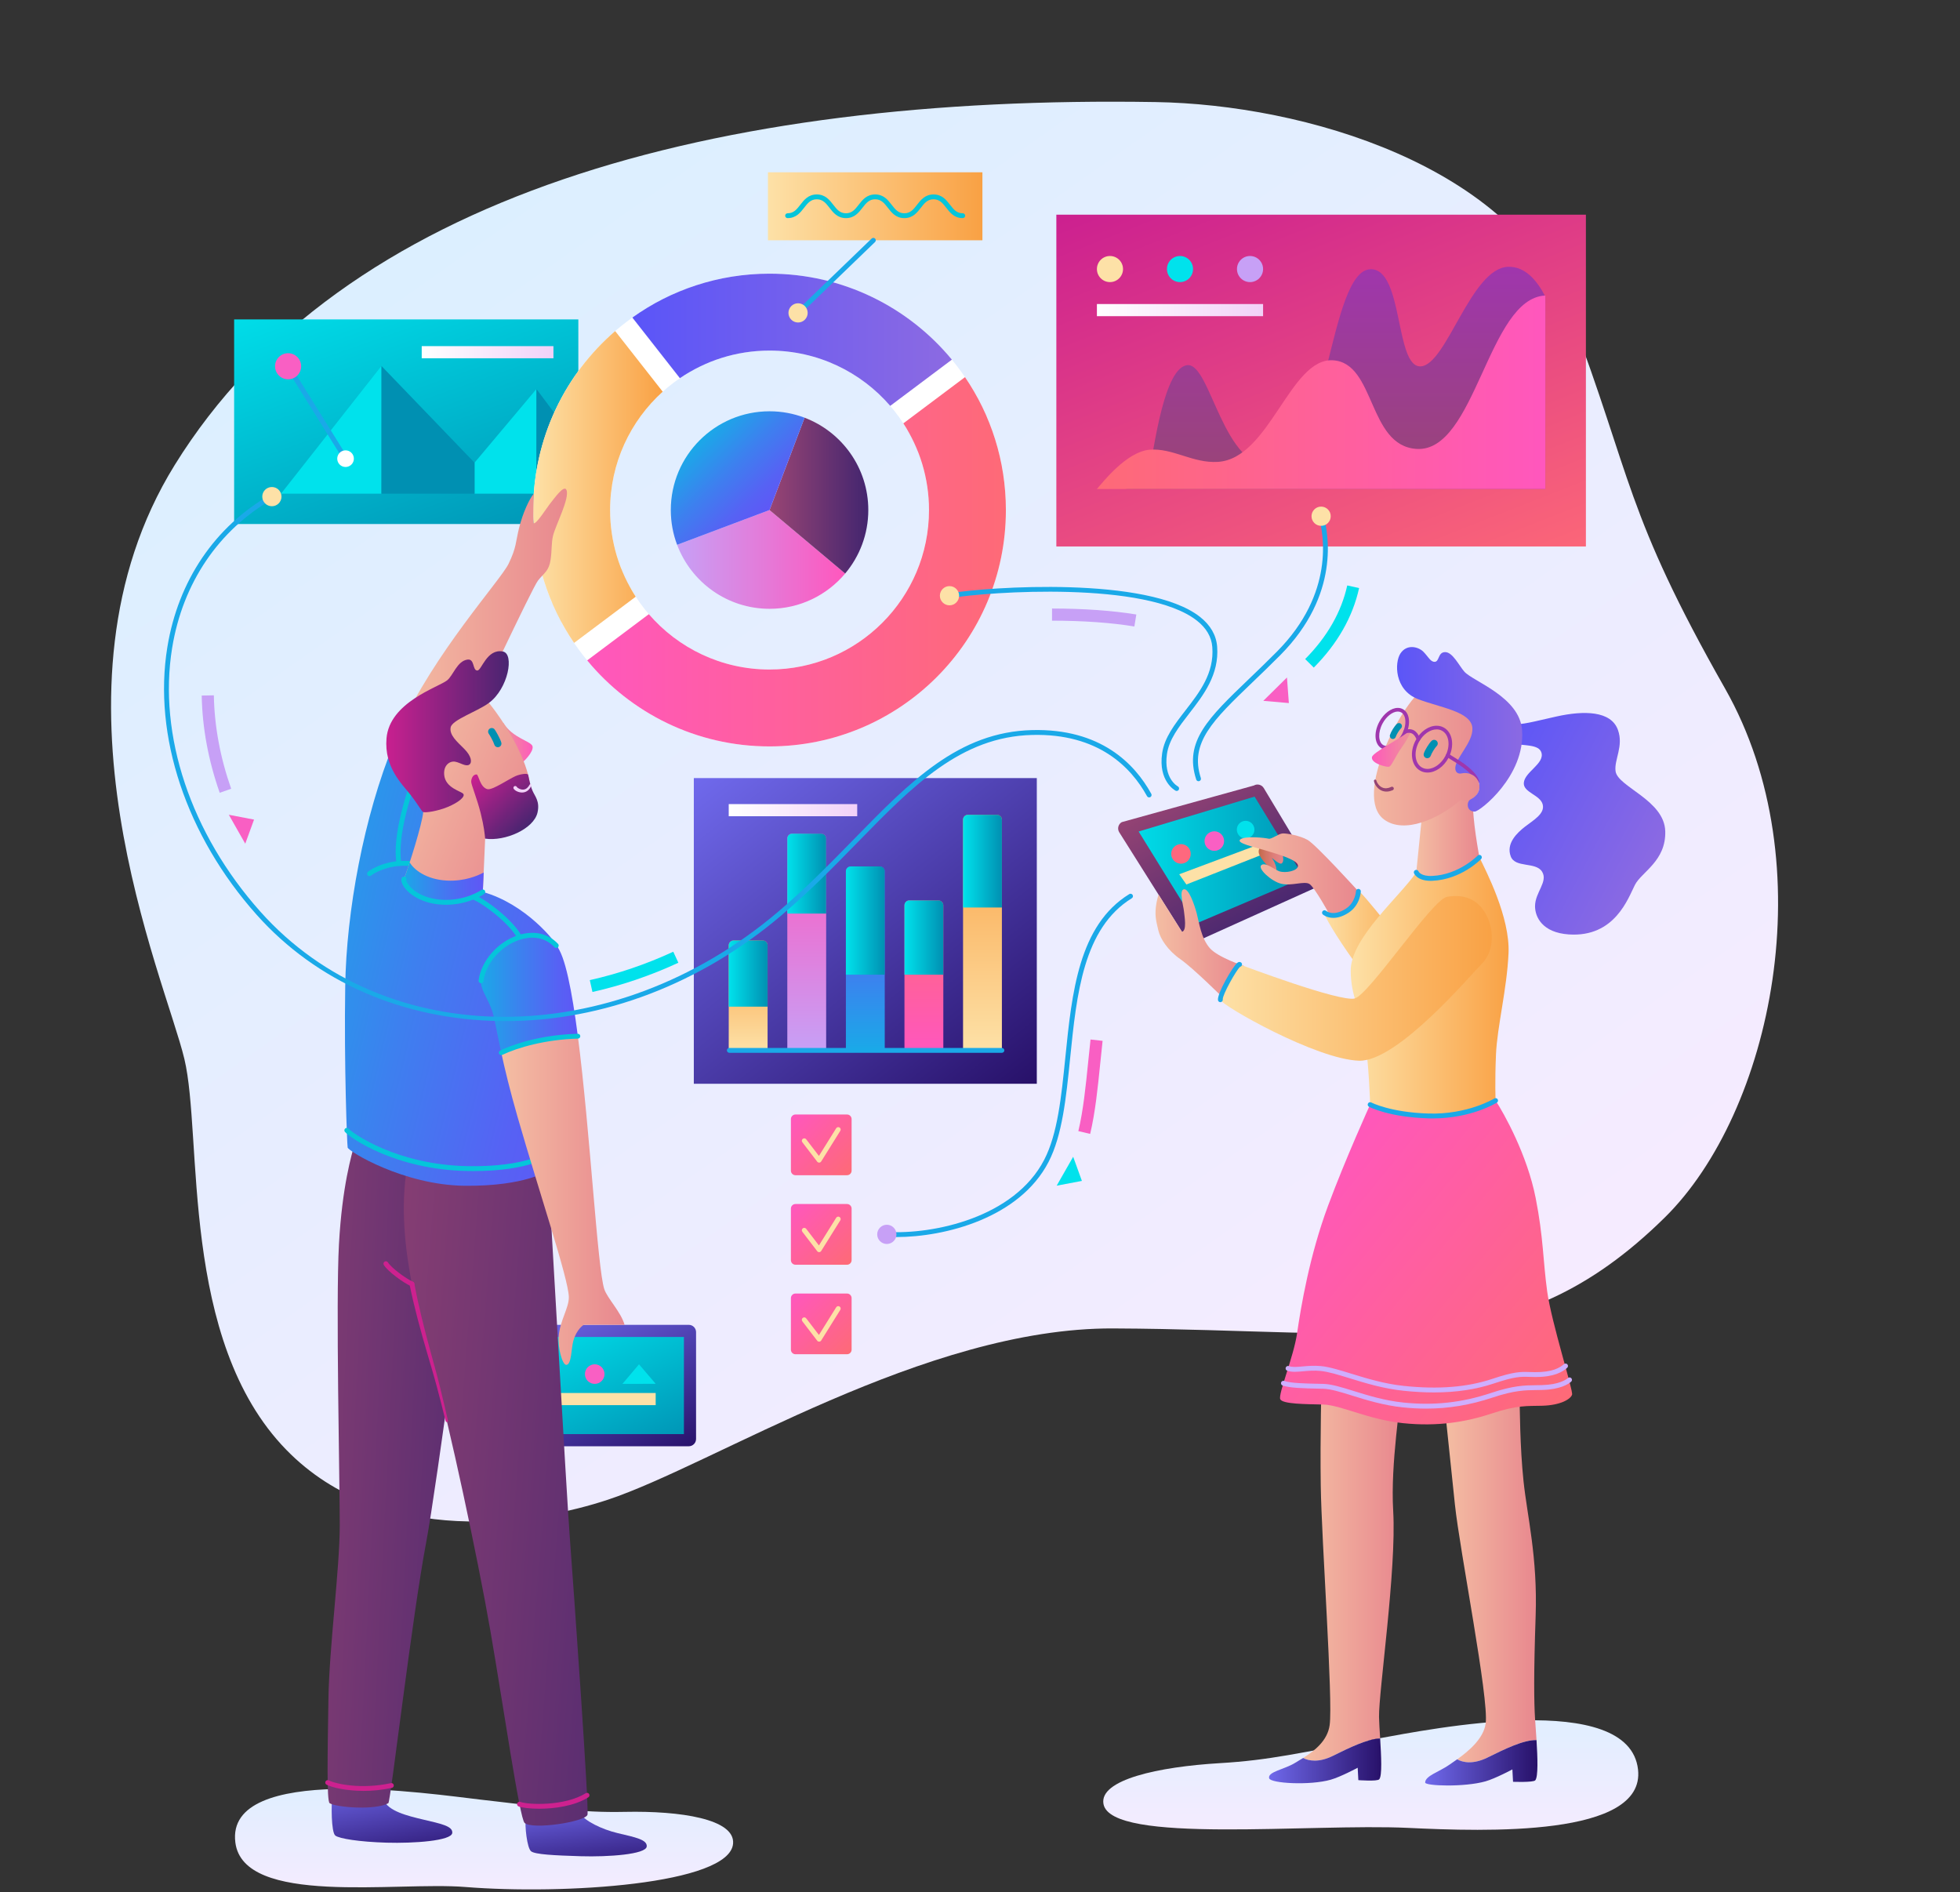 <svg width="720px" height="695px" viewBox="0 0 720 695" version="1.1" xmlns:xlink="http://www.w3.org/1999/xlink" xmlns="http://www.w3.org/2000/svg">
  <rect x="0" y="0" width="720" height="695" fill="#333333" stroke="none"/>
  <defs>
    <linearGradient x1="0.137" y1="0.125" x2="0.816" y2="0.922" id="gradient_1">
      <stop offset="0" stop-color="#DBEFFF" />
      <stop offset="1" stop-color="#F7EBFF" />
    </linearGradient>
    <linearGradient x1="0.5" y1="1" x2="0.5" y2="-7.62939453E-06" id="gradient_2">
      <stop offset="0" stop-color="#F7EBFF" />
      <stop offset="1" stop-color="#DBEFFF" />
    </linearGradient>
    <linearGradient x1="0.5" y1="1" x2="0.5" y2="-1.90734863E-06" id="gradient_3">
      <stop offset="0" stop-color="#F7EBFF" />
      <stop offset="1" stop-color="#DBEFFF" />
    </linearGradient>
    <linearGradient x1="0.022" y1="0.022" x2="0.978" y2="0.978" id="gradient_4">
      <stop offset="0" stop-color="#FF57BD" />
      <stop offset="1" stop-color="#FE6A77" />
    </linearGradient>
    <linearGradient x1="0.022" y1="0.022" x2="0.978" y2="0.978" id="gradient_5">
      <stop offset="0" stop-color="#FF57BD" />
      <stop offset="1" stop-color="#FE6A77" />
    </linearGradient>
    <linearGradient x1="0.022" y1="0.022" x2="0.978" y2="0.978" id="gradient_6">
      <stop offset="0" stop-color="#FF57BD" />
      <stop offset="1" stop-color="#FE6A77" />
    </linearGradient>
    <linearGradient x1="0.027" y1="-0.031" x2="0.973" y2="1.031" id="gradient_7">
      <stop offset="0" stop-color="#706AED" />
      <stop offset="1" stop-color="#271068" />
    </linearGradient>
    <linearGradient x1="0" y1="0.5" x2="1" y2="0.5" id="gradient_8">
      <stop offset="0" stop-color="#FFFFFF" />
      <stop offset="1" stop-color="#F1D1F8" />
    </linearGradient>
    <linearGradient x1="0.5" y1="1" x2="0.5" y2="5.00679E-06" id="gradient_9">
      <stop offset="0" stop-color="#FDE1A7" />
      <stop offset="1" stop-color="#F9A144" />
    </linearGradient>
    <linearGradient x1="-3.05175781E-05" y1="0.5" x2="1" y2="0.5" id="gradient_10">
      <stop offset="0" stop-color="#00E2EC" />
      <stop offset="1" stop-color="#0090B2" />
    </linearGradient>
    <linearGradient x1="0.5" y1="1" x2="0.5" y2="6.198883E-06" id="gradient_11">
      <stop offset="0" stop-color="#1AA9E8" />
      <stop offset="0.422" stop-color="#3D80EF" />
      <stop offset="0.791" stop-color="#5662F4" />
      <stop offset="1" stop-color="#5F57F6" />
    </linearGradient>
    <linearGradient x1="0" y1="0.5" x2="1" y2="0.5" id="gradient_12">
      <stop offset="0" stop-color="#00E2EC" />
      <stop offset="1" stop-color="#0090B2" />
    </linearGradient>
    <linearGradient x1="0.5" y1="1" x2="0.5" y2="8.106232E-06" id="gradient_13">
      <stop offset="0" stop-color="#FF57BD" />
      <stop offset="1" stop-color="#FE6A77" />
    </linearGradient>
    <linearGradient x1="0" y1="0.5" x2="1" y2="0.5" id="gradient_14">
      <stop offset="0" stop-color="#00E2EC" />
      <stop offset="1" stop-color="#0090B2" />
    </linearGradient>
    <linearGradient x1="0.5" y1="1" x2="0.5" y2="5.722046E-06" id="gradient_15">
      <stop offset="0" stop-color="#C7A0F6" />
      <stop offset="1" stop-color="#FF57BD" />
    </linearGradient>
    <linearGradient x1="0" y1="0.5" x2="1" y2="0.5" id="gradient_16">
      <stop offset="0" stop-color="#00E2EC" />
      <stop offset="1" stop-color="#0090B2" />
    </linearGradient>
    <linearGradient x1="0.5" y1="1" x2="0.5" y2="1.14440918E-05" id="gradient_17">
      <stop offset="0" stop-color="#FDE1A7" />
      <stop offset="1" stop-color="#F9A144" />
    </linearGradient>
    <linearGradient x1="0.101" y1="-0.171" x2="0.899" y2="1.171" id="gradient_18">
      <stop offset="0" stop-color="#00E2EC" />
      <stop offset="1" stop-color="#0090B2" />
    </linearGradient>
    <linearGradient x1="9.536743E-06" y1="0.5" x2="1" y2="0.5" id="gradient_19">
      <stop offset="0" stop-color="#FFFFFF" />
      <stop offset="1" stop-color="#F1D1F8" />
    </linearGradient>
    <linearGradient x1="2.861023E-05" y1="0.5" x2="1" y2="0.5" id="gradient_20">
      <stop offset="0" stop-color="#FDE1A7" />
      <stop offset="1" stop-color="#F9A144" />
    </linearGradient>
    <linearGradient x1="-7.390976E-06" y1="0.5" x2="1" y2="0.5" id="gradient_21">
      <stop offset="0" stop-color="#5A55F8" />
      <stop offset="1" stop-color="#8C6AE2" />
    </linearGradient>
    <linearGradient x1="5.841255E-06" y1="0.5" x2="1" y2="0.5" id="gradient_22">
      <stop offset="0" stop-color="#FF57BD" />
      <stop offset="1" stop-color="#FE6A77" />
    </linearGradient>
    <linearGradient x1="2.861023E-06" y1="0.5" x2="1" y2="0.5" id="gradient_23">
      <stop offset="0" stop-color="#C7A0F6" />
      <stop offset="1" stop-color="#FF57BD" />
    </linearGradient>
    <linearGradient x1="1.23977661E-05" y1="0.5" x2="1" y2="0.5" id="gradient_24">
      <stop offset="0" stop-color="#994574" />
      <stop offset="1" stop-color="#43256F" />
    </linearGradient>
    <linearGradient x1="0.217" y1="0.216" x2="0.738" y2="0.739" id="gradient_25">
      <stop offset="0" stop-color="#1AA9E8" />
      <stop offset="0.422" stop-color="#3D80EF" />
      <stop offset="0.791" stop-color="#5662F4" />
      <stop offset="1" stop-color="#5F57F6" />
    </linearGradient>
    <linearGradient x1="0.093" y1="-0.149" x2="0.907" y2="1.149" id="gradient_26">
      <stop offset="0" stop-color="#C91C91" />
      <stop offset="1" stop-color="#FE6A77" />
    </linearGradient>
    <linearGradient x1="6.198883E-06" y1="0.5" x2="1" y2="0.5" id="gradient_27">
      <stop offset="0" stop-color="#FFFFFF" />
      <stop offset="1" stop-color="#F1D1F8" />
    </linearGradient>
    <linearGradient x1="0.5" y1="1" x2="0.5" y2="5.60283661E-06" id="gradient_28">
      <stop offset="0" stop-color="#994574" />
      <stop offset="1" stop-color="#9F36AD" />
    </linearGradient>
    <linearGradient x1="2.38418579E-06" y1="0.5" x2="1" y2="0.5" id="gradient_29">
      <stop offset="0" stop-color="#FE6A77" />
      <stop offset="1" stop-color="#FF57BD" />
    </linearGradient>
    <linearGradient x1="-4.29153442E-06" y1="0.5" x2="1" y2="0.5" id="gradient_30">
      <stop offset="0" stop-color="#FDE1A7" />
      <stop offset="1" stop-color="#F9A144" />
    </linearGradient>
    <linearGradient x1="4.76837158E-06" y1="0.5" x2="1" y2="0.5" id="gradient_31">
      <stop offset="0" stop-color="#00E2EC" />
      <stop offset="1" stop-color="#0090B2" />
    </linearGradient>
    <linearGradient x1="0.172" y1="0.041" x2="0.819" y2="0.863" id="gradient_32">
      <stop offset="0" stop-color="#994574" />
      <stop offset="1" stop-color="#43256F" />
    </linearGradient>
    <linearGradient x1="6.67572E-06" y1="0.5" x2="1" y2="0.5" id="gradient_33">
      <stop offset="0" stop-color="#F4BEA3" />
      <stop offset="1" stop-color="#E8878E" />
    </linearGradient>
    <linearGradient x1="0" y1="0.5" x2="1" y2="0.5" id="gradient_34">
      <stop offset="0" stop-color="#706AED" />
      <stop offset="1" stop-color="#271068" />
    </linearGradient>
    <linearGradient x1="0" y1="0.5" x2="1" y2="0.5" id="gradient_35">
      <stop offset="0" stop-color="#F4BEA3" />
      <stop offset="1" stop-color="#E8878E" />
    </linearGradient>
    <linearGradient x1="0" y1="0.5" x2="1" y2="0.5" id="gradient_36">
      <stop offset="0" stop-color="#706AED" />
      <stop offset="1" stop-color="#271068" />
    </linearGradient>
    <linearGradient x1="0.09" y1="0.21" x2="0.934" y2="0.971" id="gradient_37">
      <stop offset="0" stop-color="#FF57BD" />
      <stop offset="1" stop-color="#FE6A77" />
    </linearGradient>
    <linearGradient x1="1.90734863E-05" y1="0.5" x2="1" y2="0.5" id="gradient_38">
      <stop offset="0" stop-color="#C16846" />
      <stop offset="0.265" stop-color="#D27565" />
      <stop offset="0.531" stop-color="#DE7F7B" />
      <stop offset="0.781" stop-color="#E58589" />
      <stop offset="1" stop-color="#E8878E" />
    </linearGradient>
    <linearGradient x1="-5.722046E-06" y1="0.5" x2="1" y2="0.5" id="gradient_39">
      <stop offset="0" stop-color="#FDE1A7" />
      <stop offset="1" stop-color="#F9A144" />
    </linearGradient>
    <linearGradient x1="1.90734863E-06" y1="0.5" x2="1" y2="0.5" id="gradient_40">
      <stop offset="0" stop-color="#F4BEA3" />
      <stop offset="1" stop-color="#E8878E" />
    </linearGradient>
    <linearGradient x1="2.861023E-06" y1="0.5" x2="1" y2="0.5" id="gradient_41">
      <stop offset="0" stop-color="#FDE1A7" />
      <stop offset="1" stop-color="#F9A144" />
    </linearGradient>
    <linearGradient x1="-0.059" y1="0.139" x2="0.863" y2="0.794" id="gradient_42">
      <stop offset="0" stop-color="#5A55F8" />
      <stop offset="1" stop-color="#8C6AE2" />
    </linearGradient>
    <linearGradient x1="0" y1="0.5" x2="1" y2="0.5" id="gradient_43">
      <stop offset="0" stop-color="#F4BEA3" />
      <stop offset="1" stop-color="#E8878E" />
    </linearGradient>
    <linearGradient x1="2.861023E-06" y1="0.5" x2="1" y2="0.5" id="gradient_44">
      <stop offset="0" stop-color="#F4BEA3" />
      <stop offset="1" stop-color="#E8878E" />
    </linearGradient>
    <linearGradient x1="-1.90734863E-05" y1="0.5" x2="1" y2="0.5" id="gradient_45">
      <stop offset="0" stop-color="#FF57BD" />
      <stop offset="1" stop-color="#EC9895" />
    </linearGradient>
    <linearGradient x1="5.722046E-06" y1="0.5" x2="1" y2="0.5" id="gradient_46">
      <stop offset="0" stop-color="#5A55F8" />
      <stop offset="1" stop-color="#8C6AE2" />
    </linearGradient>
    <linearGradient x1="3.81469727E-05" y1="0.5" x2="1" y2="0.5" id="gradient_47">
      <stop offset="0" stop-color="#F4BEA3" />
      <stop offset="1" stop-color="#E8878E" />
    </linearGradient>
    <linearGradient x1="-1.43051147E-06" y1="0.5" x2="1" y2="0.5" id="gradient_48">
      <stop offset="0" stop-color="#FDE1A7" />
      <stop offset="1" stop-color="#F9A144" />
    </linearGradient>
    <linearGradient x1="0.09" y1="-0.095" x2="0.91" y2="1.095" id="gradient_49">
      <stop offset="0" stop-color="#00E2EC" />
      <stop offset="1" stop-color="#0090B2" />
    </linearGradient>
    <linearGradient x1="0.09" y1="-0.095" x2="0.91" y2="1.095" id="gradient_50">
      <stop offset="0" stop-color="#706AED" />
      <stop offset="1" stop-color="#271068" />
    </linearGradient>
    <linearGradient x1="0.109" y1="-0.221" x2="0.761" y2="1.412" id="gradient_51">
      <stop offset="0" stop-color="#706AED" />
      <stop offset="1" stop-color="#271068" />
    </linearGradient>
    <linearGradient x1="-0.81" y1="0.222" x2="1.533" y2="0.744" id="gradient_52">
      <stop offset="0" stop-color="#994574" />
      <stop offset="1" stop-color="#43256F" />
    </linearGradient>
    <linearGradient x1="0.142" y1="-0.29" x2="0.761" y2="1.471" id="gradient_53">
      <stop offset="0" stop-color="#706AED" />
      <stop offset="1" stop-color="#271068" />
    </linearGradient>
    <linearGradient x1="-0.543" y1="0.173" x2="1.726" y2="0.788" id="gradient_54">
      <stop offset="0" stop-color="#994574" />
      <stop offset="1" stop-color="#43256F" />
    </linearGradient>
    <linearGradient x1="-3.81469727E-06" y1="0.5" x2="1" y2="0.5" id="gradient_55">
      <stop offset="0" stop-color="#F4BEA3" />
      <stop offset="1" stop-color="#E8878E" />
    </linearGradient>
    <linearGradient x1="-0.26" y1="0.236" x2="1.102" y2="0.893" id="gradient_56">
      <stop offset="0" stop-color="#1AA9E8" />
      <stop offset="0.422" stop-color="#3D80EF" />
      <stop offset="0.791" stop-color="#5662F4" />
      <stop offset="1" stop-color="#5F57F6" />
    </linearGradient>
    <linearGradient x1="2.670288E-05" y1="0.5" x2="1" y2="0.5" id="gradient_57">
      <stop offset="0" stop-color="#EC9895" />
      <stop offset="1" stop-color="#FF57BD" />
    </linearGradient>
    <linearGradient x1="-0.034" y1="0.261" x2="0.87" y2="0.803" id="gradient_58">
      <stop offset="0" stop-color="#F4BEA3" />
      <stop offset="1" stop-color="#E8878E" />
    </linearGradient>
    <linearGradient x1="-7.62939453E-06" y1="0.5" x2="1" y2="0.5" id="gradient_59">
      <stop offset="0" stop-color="#CB2090" />
      <stop offset="1" stop-color="#43256F" />
    </linearGradient>
    <linearGradient x1="0.05" y1="0.011" x2="0.837" y2="0.819" id="gradient_60">
      <stop offset="0" stop-color="#CB2090" />
      <stop offset="1" stop-color="#43256F" />
    </linearGradient>
    <linearGradient x1="-1.57356262E-05" y1="0.5" x2="1" y2="0.5" id="gradient_61">
      <stop offset="0" stop-color="#1AA9E8" />
      <stop offset="0.422" stop-color="#3D80EF" />
      <stop offset="0.791" stop-color="#5662F4" />
      <stop offset="1" stop-color="#5F57F6" />
    </linearGradient>
    <linearGradient x1="-3.33786E-06" y1="0.5" x2="1" y2="0.5" id="gradient_62">
      <stop offset="0" stop-color="#F4BEA3" />
      <stop offset="1" stop-color="#E8878E" />
    </linearGradient>
    <linearGradient x1="-2.38418579E-06" y1="0.5" x2="1" y2="0.5" id="gradient_63">
      <stop offset="0" stop-color="#1AA9E8" />
      <stop offset="0.422" stop-color="#3D80EF" />
      <stop offset="0.791" stop-color="#5662F4" />
      <stop offset="1" stop-color="#5F57F6" />
    </linearGradient>
  </defs>
  <g id="05.Data">
    <path d="M0 0L719.501 0L719.501 524.408L719.501 602.256L719.501 681.369C719.501 681.369 557.142 681.369 377.267 681.369C197.391 681.369 0 681.369 0 681.369L0 0Z" id="Background" fill="none" stroke="none" />
    <g id="background" transform="translate(40.797 37.355)">
      <path d="M383.722 0.133C438.133 1.025 515.291 23.325 536.252 78.628C558.786 138.076 556.121 150.79 592.894 215.549C629.615 280.216 609.991 371.199 570.744 409.852C515.151 464.601 466.822 451.013 368.112 450.588C298.983 450.291 221.738 500.421 182.578 513.474C156.265 522.245 100.069 531.759 64.39 495.188C24.989 454.803 33.765 380.121 26.926 351.577C19.762 321.677 -27.676 215.954 23.358 133.486C84.905 34.029 222.254 -2.514 383.722 0.133L383.722 0.133Z" id="Shape" fill="url(#gradient_1)" stroke="none" />
      <path d="M100.815 6.739C120.455 3.175 193.187 -11.387 196.456 18.121C199.205 42.948 140.234 40.873 112.013 39.529C76.11 37.819 2.848 45.637 0.088 30.763C-1.566 21.837 20.288 17.08 42.841 15.748C61.383 14.653 72.05 11.96 100.815 6.739L100.815 6.739Z" transform="translate(364.476 594.512)" id="Shape" fill="url(#gradient_2)" stroke="none" />
      <path d="M90.348 3.984C72.384 1.957 -3.592 -9.717 0.132 19.702C3.105 43.192 59.154 34.003 84.574 36.056C120.477 38.955 181.772 35.14 182.974 20.106C183.696 11.085 163.639 8.041 143.245 8.463C126.481 8.81 116.658 6.955 90.348 3.984L90.348 3.984Z" transform="translate(45.525 619.691)" id="Shape" fill="url(#gradient_3)" stroke="none" />
    </g>
    <g id="graph_x5F_5" transform="translate(290.535 409.365)">
      <g id="Group">
        <path d="M0 1.683C0 0.754 0.754 0 1.683 0L20.617 0C21.547 0 22.301 0.754 22.301 1.683L22.301 20.617C22.301 21.547 21.547 22.301 20.617 22.301L1.683 22.301C0.754 22.301 0 21.547 0 20.617L0 1.683L0 1.683Z" id="Shape" fill="url(#gradient_4)" stroke="none" />
        <g id="Group" transform="translate(4.014 4.629)">
          <path d="M6.355 13.044C6.078 13.044 5.817 12.914 5.647 12.693L0.184 5.557C-0.116 5.167 -0.041 4.607 0.35 4.308C0.74 4.009 1.301 4.081 1.6 4.474L6.281 10.587L12.623 0.419C12.884 0.001 13.434 -0.125 13.852 0.135C14.27 0.395 14.397 0.946 14.136 1.364L7.112 12.625C6.957 12.873 6.69 13.03 6.397 13.045C6.384 13.044 6.37 13.044 6.355 13.044L6.355 13.044Z" id="Shape" fill="#FDE1A7" stroke="none" />
        </g>
      </g>
      <g id="Group" transform="translate(0 32.878)">
        <path d="M0 1.683C0 0.754 0.754 0 1.683 0L20.617 0C21.547 0 22.301 0.754 22.301 1.683L22.301 20.617C22.301 21.547 21.547 22.301 20.617 22.301L1.683 22.301C0.754 22.301 0 21.547 0 20.617L0 1.683L0 1.683Z" id="Shape" fill="url(#gradient_5)" stroke="none" />
        <g id="Group" transform="translate(4.014 4.629)">
          <path d="M6.355 13.044C6.078 13.044 5.817 12.915 5.647 12.693L0.184 5.557C-0.116 5.167 -0.041 4.607 0.35 4.308C0.74 4.009 1.301 4.081 1.6 4.475L6.281 10.587L12.623 0.42C12.884 0.002 13.434 -0.125 13.852 0.135C14.27 0.396 14.397 0.946 14.136 1.364L7.112 12.626C6.957 12.874 6.69 13.031 6.397 13.045C6.384 13.044 6.37 13.044 6.355 13.044L6.355 13.044Z" id="Shape" fill="#FDE1A7" stroke="none" />
        </g>
      </g>
      <g id="Group" transform="translate(0 65.757)">
        <path d="M0 1.683C0 0.754 0.754 0 1.683 0L20.617 0C21.547 0 22.301 0.754 22.301 1.683L22.301 20.617C22.301 21.547 21.547 22.301 20.617 22.301L1.683 22.301C0.754 22.301 0 21.547 0 20.617L0 1.683L0 1.683Z" id="Shape" fill="url(#gradient_6)" stroke="none" />
        <g id="Group" transform="translate(4.014 4.628)">
          <path d="M6.355 13.044C6.078 13.044 5.817 12.915 5.647 12.694L0.184 5.558C-0.116 5.167 -0.041 4.608 0.35 4.308C0.74 4.009 1.301 4.081 1.6 4.475L6.281 10.588L12.623 0.42C12.884 0.002 13.434 -0.125 13.852 0.135C14.27 0.396 14.397 0.946 14.136 1.365L7.112 12.626C6.957 12.874 6.69 13.031 6.397 13.045C6.384 13.044 6.37 13.044 6.355 13.044L6.355 13.044Z" id="Shape" fill="#FDE1A7" stroke="none" />
        </g>
      </g>
    </g>
    <g id="graph_x5F_4" transform="translate(254.874 285.796)">
      <path d="M0 0L125.994 0L125.994 112.279L0 112.279L0 0Z" id="Rectangle" fill="url(#gradient_7)" stroke="none" />
      <g id="Group" transform="translate(12.823 9.551)">
        <path d="M0 0L47.201 0L47.201 4.46L0 4.46L0 0Z" id="Rectangle" fill="url(#gradient_8)" stroke="none" />
      </g>
      <g id="Group" transform="translate(12.153 13.491)">
        <g id="Group" transform="translate(86.746 0)">
          <path d="M14.272 1.784C14.272 0.799 13.473 0 12.488 0L1.784 0C0.799 0 0 0.799 0 1.784L0 86.523L14.272 86.523L14.272 1.784L14.272 1.784Z" id="Shape" fill="url(#gradient_9)" stroke="none" />
          <path d="M14.272 34.045L14.272 1.784C14.272 0.799 13.473 0 12.488 0L1.784 0C0.799 0 0 0.799 0 1.784L0 34.045L14.272 34.045L14.272 34.045Z" id="Shape" fill="url(#gradient_10)" stroke="none" />
        </g>
        <g id="Group" transform="translate(43.708 18.955)">
          <path d="M14.272 1.784C14.272 0.799 13.473 0 12.488 0L1.784 0C0.799 0 0 0.799 0 1.784L0 67.568L14.272 67.568L14.272 1.784L14.272 1.784Z" id="Shape" fill="url(#gradient_11)" stroke="none" />
          <path d="M14.272 39.768L14.272 1.784C14.272 0.799 13.473 0 12.488 0L1.784 0C0.799 0 0 0.799 0 1.784L0 39.768L14.272 39.768L14.272 39.768Z" id="Shape" fill="url(#gradient_12)" stroke="none" />
        </g>
        <g id="Group" transform="translate(65.227 31.443)">
          <path d="M14.272 1.784C14.272 0.799 13.473 0 12.488 0L1.784 0C0.799 0 0 0.799 0 1.784L0 55.08L14.272 55.08L14.272 1.784L14.272 1.784Z" id="Shape" fill="url(#gradient_13)" stroke="none" />
          <path d="M14.272 27.28L14.272 1.784C14.272 0.799 13.473 0 12.488 0L1.784 0C0.799 0 0 0.799 0 1.784L0 27.28L14.272 27.28L14.272 27.28Z" id="Shape" fill="url(#gradient_14)" stroke="none" />
        </g>
        <g id="Group" transform="translate(22.188 6.913)">
          <path d="M14.272 1.784C14.272 0.799 13.473 0 12.488 0L1.784 0C0.799 0 0 0.799 0 1.784L0 79.61L14.272 79.61L14.272 1.784L14.272 1.784Z" id="Shape" fill="url(#gradient_15)" stroke="none" />
          <path d="M14.272 29.362L14.272 1.784C14.272 0.799 13.473 0 12.488 0L1.784 0C0.799 0 0 0.799 0 1.784L0 29.362L14.272 29.362L14.272 29.362Z" id="Shape" fill="url(#gradient_16)" stroke="none" />
        </g>
        <g id="Group" transform="translate(0.669 46.161)">
          <path d="M14.272 1.784C14.272 0.799 13.473 0 12.488 0L1.784 0C0.799 0 0 0.799 0 1.784L0 40.363L14.272 40.363L14.272 1.784L14.272 1.784Z" id="Shape" fill="url(#gradient_17)" stroke="none" />
          <path d="M14.272 24.307L14.272 1.784C14.272 0.799 13.473 0 12.488 0L1.784 0C0.799 0 0 0.799 0 1.784L0 24.307L14.272 24.307L14.272 24.307Z" id="Shape" fill="url(#gradient_16)" stroke="none" />
        </g>
        <g id="Group" transform="translate(0 85.631)">
          <path d="M101.018 1.784L0.892 1.784C0.4 1.784 0 1.385 0 0.892C0 0.399 0.4 0 0.892 0L101.018 0C101.511 0 101.91 0.399 101.91 0.892C101.91 1.385 101.51 1.784 101.018 1.784L101.018 1.784Z" id="Shape" fill="#1AA9E8" stroke="none" />
        </g>
      </g>
    </g>
    <g id="graph_x5F_1" transform="translate(86.009 117.322)">
      <g id="Group">
        <path d="M0 0L126.44 0L126.44 75.15L0 75.15L0 0Z" id="Rectangle" fill="url(#gradient_18)" stroke="none" />
        <path d="M0 46.904L36.89 46.904L36.89 0L0 46.904Z" transform="translate(17.224 17.097)" id="Polygon" fill="#00E2EC" stroke="none" />
        <path d="M0 27.057L0 38.43L22.746 38.43L22.746 0L0 27.057Z" transform="translate(88.307 25.571)" id="Polygon" fill="#00E2EC" stroke="none" />
        <path d="M0 0L0 46.904L34.193 46.904L34.193 35.531L0 0Z" transform="translate(54.114 17.097)" id="Polygon" fill="#0090B2" stroke="none" />
        <path d="M11.002 14.68L0 0L0 38.43L11.002 38.43L11.002 14.68Z" transform="translate(111.053 25.571)" id="Polygon" fill="#0090B2" stroke="none" />
        <g id="Group" transform="translate(68.906 9.812)">
          <path d="M0 0L48.391 0L48.391 4.46L0 4.46L0 0Z" id="Rectangle" fill="url(#gradient_19)" stroke="none" />
        </g>
        <g id="Group" transform="translate(18.932 16.32)">
          <path d="M21.997 35.722C21.7 35.722 21.408 35.573 21.239 35.301L0.135 1.363C-0.126 0.945 0.003 0.394 0.421 0.135C0.839 -0.126 1.389 0.003 1.649 0.421L22.754 34.359C23.014 34.777 22.886 35.327 22.468 35.587C22.321 35.678 22.158 35.722 21.997 35.722L21.997 35.722Z" id="Shape" fill="#1AA9E8" stroke="none" />
        </g>
        <path d="M0 4.794C0 2.147 2.147 0 4.794 0C7.442 0 9.589 2.147 9.589 4.794C9.589 7.442 7.442 9.589 4.794 9.589C2.147 9.589 0 7.442 0 4.794Z" transform="translate(15.03 12.417)" id="Circle" fill="#F95FC3" stroke="none" />
        <path d="M0 3.057C0 1.369 1.369 0 3.057 0C4.745 0 6.114 1.369 6.114 3.057C6.114 4.745 4.745 6.114 3.057 6.114C1.369 6.114 0 4.745 0 3.057Z" transform="translate(37.872 48.093)" id="Circle" fill="#FFFFFF" stroke="none" />
      </g>
    </g>
    <g id="diagram" transform="translate(195.856 100.505)">
      <g id="Group">
        <path d="M32.452 97.187C28.389 87.046 27.099 75.659 29.366 64.141C32.7 47.216 43.015 33.443 56.73 25.219L43.897 0C22.729 12.058 6.728 32.906 1.652 58.683C-1.845 76.438 0.343 93.993 6.949 109.469L32.452 97.187L32.452 97.187Z" transform="translate(0 11.379)" id="Shape" fill="#FFFFFF" stroke="none" />
        <path d="M12.833 32.949C23.277 28.488 35.124 27.007 47.108 29.367C64.493 32.79 78.541 43.588 86.677 57.862L112.183 45.578C100.284 23.578 79.02 6.863 52.565 1.652C34.127 -1.979 15.903 0.519 0 7.73L12.833 32.949L12.833 32.949Z" transform="translate(51.047 0)" id="Shape" fill="#FFFFFF" stroke="none" />
        <path d="M156.283 0L130.781 12.283C134.85 22.429 136.143 33.822 133.873 45.347C127.622 77.087 96.825 97.751 65.085 91.499C47.692 88.074 33.641 77.269 25.506 62.987L0 75.272C11.896 97.279 33.164 114.002 59.627 119.214C106.673 128.479 152.322 97.85 161.588 50.805C165.086 33.042 162.894 15.48 156.283 0L156.283 0Z" transform="translate(10.434 52.809)" id="Shape" fill="#FFFFFF" stroke="none" />
      </g>
      <g id="Group" transform="translate(0.014 0.017)">
        <path d="M37.66 97.567C31.714 88.402 28.248 77.478 28.248 65.74C28.248 48.489 35.707 32.983 47.574 22.264L30.11 0C11.671 15.921 0 39.467 0 65.74C0 83.836 5.539 100.637 15.01 114.546L37.66 97.567L37.66 97.567Z" transform="translate(0 21.081)" id="Shape" fill="url(#gradient_20)" stroke="none" />
        <path d="M17.462 38.383C26.848 31.988 38.185 28.247 50.399 28.247C68.119 28.247 83.988 36.126 94.728 48.559L117.38 31.577C101.455 12.292 77.362 0 50.399 0C31.607 0 14.209 5.972 0 16.12L17.462 38.383L17.462 38.383Z" transform="translate(36.424 0)" id="Shape" fill="url(#gradient_21)" stroke="none" />
        <path d="M138.794 0L116.145 16.979C122.097 26.148 125.568 37.077 125.568 48.822C125.568 81.172 99.344 107.396 66.994 107.396C49.267 107.396 33.393 99.511 22.651 87.069L0 104.05C15.925 123.344 40.023 135.642 66.993 135.642C114.943 135.642 153.813 96.771 153.813 48.821C153.815 30.719 148.271 13.912 138.794 0L138.794 0Z" transform="translate(19.828 37.999)" id="Shape" fill="url(#gradient_22)" stroke="none" />
      </g>
      <path d="M0 12.766C5.166 26.5 18.418 36.275 33.957 36.275C45.109 36.275 55.081 31.238 61.736 23.32L33.957 0L0 12.766L0 12.766Z" transform="translate(52.879 86.838)" id="Shape" fill="url(#gradient_23)" stroke="none" />
      <path d="M12.866 0L0 33.918L27.778 57.238C33.078 50.932 36.275 42.8 36.275 33.918C36.275 18.416 26.547 5.192 12.866 0L12.866 0Z" transform="translate(86.836 52.92)" id="Shape" fill="url(#gradient_24)" stroke="none" />
      <path d="M49.14 2.357C45.14 0.838 40.806 0 36.275 0C16.241 0 0 16.241 0 36.275C0 40.768 0.822 45.069 2.316 49.041L36.274 36.275L49.14 2.357L49.14 2.357Z" transform="translate(50.562 50.563)" id="Shape" fill="url(#gradient_25)" stroke="none" />
    </g>
    <g id="graph_x5F_3" transform="translate(388.046 78.855)">
      <path d="M0 0L194.529 0L194.529 121.868L0 121.868L0 0Z" id="Rectangle" fill="url(#gradient_26)" stroke="none" />
      <g id="Group" transform="translate(14.902 15.175)">
        <g id="Group">
          <path d="M0 4.794C0 2.147 2.147 0 4.794 0C7.442 0 9.589 2.147 9.589 4.794C9.589 7.442 7.442 9.589 4.794 9.589C2.147 9.589 0 7.442 0 4.794Z" id="Circle" fill="#FDE1A7" stroke="none" />
          <path d="M0 4.794C0 2.147 2.147 0 4.794 0C7.442 0 9.589 2.147 9.589 4.794C9.589 7.442 7.442 9.589 4.794 9.589C2.147 9.589 0 7.442 0 4.794Z" transform="translate(25.725 0)" id="Circle" fill="#00E2EC" stroke="none" />
          <path d="M0 4.794C0 2.147 2.147 0 4.794 0C7.442 0 9.589 2.147 9.589 4.794C9.589 7.442 7.442 9.589 4.794 9.589C2.147 9.589 0 7.442 0 4.794Z" transform="translate(51.45 0)" id="Circle" fill="#C7A0F6" stroke="none" />
        </g>
        <g id="Group" transform="translate(0 17.643)">
          <path d="M0 0L61.041 0L61.041 4.46L0 4.46L0 0Z" id="Rectangle" fill="url(#gradient_27)" stroke="none" />
        </g>
      </g>
      <path d="M154.314 10.95C151.359 5.133 146.928 -0.199 140.637 0.006C126.961 0.452 118.039 36.131 108.525 36.577C99.011 37.023 102.281 0.601 90.091 0.898C74.779 1.271 74.183 71.811 55.005 73.446C35.828 75.081 31.516 35.536 22.894 36.131C14.272 36.726 10.565 67.138 9.068 73.744C7.571 80.35 0 81.623 0 81.623L154.314 81.623L154.314 10.95L154.314 10.95Z" transform="translate(25.31 19.135)" id="Shape" fill="url(#gradient_28)" stroke="none" />
      <path d="M164.722 0L164.722 0C143.61 0.892 139.15 57.682 117.447 56.344C99.441 55.235 102.431 24.679 86.673 23.787C70.913 22.895 63.481 59.912 44.452 61.101C35.199 61.679 27.802 55.898 19.328 56.641C10.854 57.384 2.082 68.683 0 71.062L164.722 71.062L164.722 0L164.722 0Z" transform="translate(14.902 29.695)" id="Shape" fill="url(#gradient_29)" stroke="none" />
    </g>
    <g id="graph_x5F_2" transform="translate(282.094 63.282)">
      <path d="M0 0L78.792 0L78.792 24.976L0 24.976L0 0Z" id="Rectangle" fill="url(#gradient_30)" stroke="none" />
      <g id="Group" transform="translate(6.335 8.139)">
        <path d="M65.231 8.697C62.113 8.697 60.547 6.677 59.164 4.895C57.869 3.225 56.75 1.784 54.507 1.784C52.263 1.784 51.144 3.225 49.849 4.895C48.466 6.677 46.9 8.697 43.782 8.697C40.663 8.697 39.097 6.677 37.715 4.895C36.42 3.225 35.301 1.784 33.058 1.784C30.815 1.784 29.695 3.225 28.401 4.895C27.019 6.677 25.452 8.697 22.334 8.697C19.218 8.697 17.652 6.677 16.27 4.895C14.976 3.225 13.857 1.784 11.615 1.784C9.371 1.784 8.253 3.225 6.958 4.895C5.577 6.677 4.01 8.697 0.892 8.697C0.4 8.697 0 8.297 0 7.805C0 7.313 0.4 6.913 0.892 6.913C3.136 6.913 4.254 5.471 5.549 3.802C6.931 2.019 8.497 0 11.615 0C14.732 0 16.298 2.02 17.68 3.802C18.974 5.471 20.092 6.913 22.334 6.913C24.579 6.913 25.696 5.471 26.992 3.802C28.373 2.019 29.941 0 33.058 0C36.175 0 37.743 2.019 39.124 3.802C40.42 5.471 41.538 6.913 43.782 6.913C46.026 6.913 47.144 5.471 48.44 3.802C49.822 2.019 51.388 0 54.507 0C57.625 0 59.191 2.019 60.573 3.802C61.868 5.471 62.987 6.913 65.231 6.913C65.725 6.913 66.123 7.313 66.123 7.805C66.123 8.297 65.724 8.697 65.231 8.697L65.231 8.697Z" id="Shape" fill="#05C5DA" stroke="none" />
      </g>
      <g id="Group" transform="translate(10.181 24.083)">
        <path d="M0.892 28.453C0.658 28.453 0.426 28.361 0.25 28.18C-0.092 27.825 -0.082 27.261 0.272 26.919L27.93 0.25C28.284 -0.091 28.849 -0.082 29.191 0.273C29.533 0.628 29.523 1.192 29.169 1.534L1.511 28.203C1.338 28.37 1.115 28.453 0.892 28.453L0.892 28.453Z" id="Shape" fill="#1AA9E8" stroke="none" />
      </g>
      <path d="M0 3.53C0 1.581 1.581 0 3.53 0C5.48 0 7.061 1.581 7.061 3.53C7.061 5.48 5.48 7.061 3.53 7.061C1.581 7.061 0 5.48 0 3.53Z" transform="translate(7.542 48.114)" id="Circle" fill="#FDE1A7" stroke="none" />
    </g>
    <g id="girl_x5F_tablet" transform="translate(410.744 288.161)">
      <path d="M23.557 53.243C24.259 54.441 25.797 54.843 26.995 54.143L67.948 35.653C69.147 34.952 69.55 33.414 68.849 32.215L50.243 1.244C49.543 0.046 48.004 -0.356 46.806 0.344L1.246 12.971C0.047 13.671 -0.357 15.21 0.344 16.409L23.557 53.243L23.557 53.243Z" transform="translate(2.249 1.58)" id="Shape" fill="url(#gradient_31)" stroke="none" />
      <path d="M53.512 1.325L73.327 34.31C74.075 35.586 73.644 37.225 72.369 37.971L28.751 57.663C27.476 58.409 25.837 57.98 25.089 56.705L0.366 17.476C-0.38 16.2 0.05 14.561 1.326 13.815L49.85 0.366C51.125 -0.379 52.764 0.049 53.512 1.325ZM7.531 17.259L28.483 51.129L68.297 34.207L50.123 4.437L7.531 17.259Z" id="Shape" fill="url(#gradient_32)" fill-rule="evenodd" stroke="none" />
      <g id="Group" transform="translate(22.446 20.667)">
        <path d="M34.981 3.282L2.622 16.051L0 12.293L32.847 0L34.981 3.282Z" id="Polygon" fill="#FDE1A7" stroke="none" />
      </g>
      <path d="M0 3.596C0 1.61 1.61 0 3.597 0C5.583 0 7.193 1.61 7.193 3.596C7.193 5.583 5.583 7.193 3.597 7.193C1.61 7.193 0 5.583 0 3.596Z" transform="translate(31.734 17.174)" id="Circle" fill="#F95FC3" stroke="none" />
      <path d="M0 3.596C0 1.61 1.61 0 3.597 0C5.583 0 7.193 1.61 7.193 3.596C7.193 5.583 5.583 7.193 3.597 7.193C1.61 7.193 0 5.583 0 3.596Z" transform="translate(19.481 21.884)" id="Circle" fill="#FE687E" stroke="none" />
      <path d="M0 3.236C0 1.449 1.449 0 3.236 0C5.023 0 6.472 1.449 6.472 3.236C6.472 5.023 5.023 6.472 3.236 6.472C1.449 6.472 0 5.023 0 3.236Z" transform="translate(43.597 13.334)" id="Circle" fill="#00E2EC" stroke="none" />
    </g>
    <g id="girl_x5F_right_leg" transform="translate(466.172 506.824)">
      <path d="M33.089 48.167C32.042 30.353 36.047 8.507 35.899 1.669L6.776 0C6.776 0 6.214 20.839 6.478 38.877C6.776 59.244 11.012 117.669 9.749 126.812C8.962 132.51 4.308 136.186 0 138.901C2.069 139.96 5.735 140.69 10.978 138.096C16.908 135.161 23.588 131.882 28.298 131.718C28.108 128.642 27.917 125.763 27.885 123.839C27.737 114.547 34.352 69.65 33.089 48.167L33.089 48.167Z" transform="translate(12.525 0)" id="Shape" fill="url(#gradient_33)" stroke="none" />
      <path d="M23.503 6.379C18.261 8.973 14.595 8.244 12.525 7.183C11.403 7.89 10.304 8.535 9.304 9.129C5.493 11.393 -0.612 12.282 0.05 14.645C0.569 16.503 14.968 17.348 22.684 15.15C26.327 14.112 32.569 10.764 32.569 10.764L32.811 15.316C32.811 15.316 39.733 15.832 40.476 15.014C41.606 13.771 41.218 6.448 40.823 0C36.113 0.165 29.433 3.444 23.503 6.379L23.503 6.379Z" transform="translate(0 131.717)" id="Shape" fill="url(#gradient_34)" stroke="none" />
    </g>
    <g id="girl_x5F_left_leg" transform="translate(523.53 510.839)">
      <path d="M16.058 134.69C22.251 131.624 29.262 128.185 33.991 128.312C33.797 125.239 33.571 122.353 33.45 120.418C33.078 114.472 32.931 104.214 33.674 82.657C34.418 61.1 30.552 45.938 29.215 33.152C27.877 20.366 27.877 6.838 27.727 0L0 3.418C0 3.418 2.133 23.833 4.014 41.774C5.793 58.722 16.577 113.059 15.314 122.201C14.537 127.82 8.973 132.422 4.842 135.372C6.862 136.495 10.613 137.383 16.058 134.69L16.058 134.69Z" transform="translate(6.913 0)" id="Shape" fill="url(#gradient_35)" stroke="none" />
      <path d="M0 15.598C0 16.862 14.436 17.35 22.152 15.152C25.794 14.115 32.037 10.766 32.037 10.766L32.278 15.319C32.278 15.319 39.694 15.598 40.437 14.78C41.56 13.542 41.304 6.368 40.903 0.003C36.173 -0.123 29.163 3.316 22.97 6.381C17.525 9.076 13.774 8.187 11.754 7.064C10.606 7.883 9.562 8.582 8.771 9.131C5.129 11.658 0 13.145 0 15.598L0 15.598Z" transform="translate(0 128.309)" id="Shape" fill="url(#gradient_36)" stroke="none" />
    </g>
    <g id="girl_x5F_skirt" transform="translate(470.216 404.245)">
      <path d="M79.182 0C82.304 4.757 90.78 19.922 93.9 35.754C96.78 50.358 96.576 58.722 98.137 70.095C99.698 81.468 107.726 106.444 107.28 108.005C106.834 109.566 103.266 111.907 96.28 112.094C91.058 112.233 87.212 111.797 77.846 114.919C68.48 118.041 57.924 119.825 45.138 118.487C32.354 117.149 22.244 111.797 15.852 111.648C9.459 111.499 0.985 111.499 0.093 109.715C-0.799 107.931 5.006 94.133 6.262 85.482C7.682 75.716 10.797 57.087 17.635 38.653C24.044 21.375 33.096 1.486 33.096 1.486C33.096 1.486 46.401 1.412 55.99 1.189C65.579 0.966 79.182 0 79.182 0L79.182 0Z" id="Shape" fill="url(#gradient_37)" stroke="none" />
      <g id="Group" transform="translate(0.349 101.694)">
        <path d="M53.336 11.454C50.507 11.454 47.634 11.298 44.695 10.99C37.641 10.252 31.282 8.273 26.172 6.682C21.929 5.362 18.265 4.22 15.482 4.156L13.719 4.118C8.757 4.016 3.134 3.901 0.585 2.965C0.122 2.797 -0.115 2.283 0.055 1.821C0.223 1.359 0.735 1.12 1.199 1.291C3.468 2.123 9.172 2.24 13.755 2.335L15.522 2.372C18.555 2.443 22.331 3.617 26.701 4.978C31.998 6.628 38 8.496 44.88 9.216C56.171 10.397 66.448 9.276 77.212 5.689C85.417 2.955 89.496 2.905 93.816 2.854C94.498 2.846 95.187 2.837 95.905 2.818C102.162 2.65 104.769 0.788 105.419 0.22C105.789 -0.103 106.352 -0.067 106.677 0.306C107 0.677 106.962 1.241 106.591 1.565C105.612 2.418 102.617 4.424 95.951 4.602C95.226 4.621 94.526 4.629 93.836 4.638C89.66 4.688 85.716 4.734 77.776 7.381C69.565 10.119 61.632 11.454 53.336 11.454L53.336 11.454Z" id="Shape" fill="#CFAEFF" stroke="none" />
      </g>
      <g id="Group" transform="translate(2.044 96.595)">
        <path d="M54.488 10.609C50.937 10.609 47.213 10.404 43.298 9.993C35.904 9.22 29.325 7.19 23.52 5.401C19.324 4.106 15.699 2.989 12.828 2.71C10.456 2.482 8.301 2.672 6.401 2.841C4.152 3.041 2.205 3.214 0.585 2.618C0.122 2.449 -0.115 1.936 0.055 1.474C0.224 1.012 0.735 0.774 1.199 0.944C2.444 1.403 4.207 1.246 6.243 1.064C8.22 0.888 10.461 0.689 13 0.934C16.052 1.229 19.756 2.371 24.045 3.695C29.773 5.461 36.263 7.464 43.485 8.219C56.122 9.538 66.715 8.7 75.868 5.651C83.997 2.942 86.267 3.014 89.687 3.117C90.266 3.135 90.881 3.154 91.567 3.16C98.075 3.22 100.78 1.509 102.256 0.22C102.627 -0.104 103.189 -0.066 103.515 0.306C103.838 0.677 103.8 1.241 103.429 1.565C101.759 3.022 98.75 4.945 91.877 4.945C91.769 4.945 91.661 4.945 91.551 4.944C90.851 4.937 90.224 4.919 89.632 4.9C86.281 4.796 84.259 4.733 76.431 7.342C69.886 9.526 62.641 10.608 54.488 10.609L54.488 10.609Z" id="Shape" fill="#CFAEFF" stroke="none" />
      </g>
    </g>
    <g id="girl_x5F_right_hand" transform="translate(455.352 306.121)">
      <path d="M3.254 0.742C1.898 1.194 -0.389 2.415 0.057 4.645C0.503 6.875 4.52 10.79 5.858 11.385C7.196 11.979 6.303 8.436 5.113 6.875C3.923 5.314 7.242 8.866 8.308 8.51C9.088 8.249 9.35 6.763 8.494 4.422C7.732 2.339 11.133 0.408 9.646 0.111C8.16 -0.187 5.038 0.147 3.254 0.742L3.254 0.742Z" transform="translate(7.02 2.571)" id="Shape" fill="url(#gradient_38)" stroke="none" />
      <path d="M0.035 8.322C0.42 7.818 11.265 0.3 12.069 0.005C13.2 -0.408 30.779 22.548 33.232 25.112C35.685 27.677 29.989 40.473 25.306 41.365C20.623 42.257 -0.98 9.652 0.035 8.322L0.035 8.322Z" transform="translate(31.156 20.792)" id="Shape" fill="url(#gradient_39)" stroke="none" />
      <path d="M0.164 2.309C1.741 0.732 9.605 1.64 10.645 1.937C11.687 2.234 14.288 0.079 15.849 0.004C17.41 -0.07 22.185 0.804 24.991 2.383C28.101 4.134 43.648 21.264 43.648 21.264C43.648 21.264 43.427 25.724 39.523 28.4C35.61 31.082 33.1 29.856 33.1 29.856C33.1 29.856 27.593 19.815 25.697 18.588C23.802 17.362 19.119 19.425 15.263 18.479C11.628 17.588 6.575 12.902 7.97 11.675C9.451 10.373 12.992 13.378 14.585 13.905C16.945 14.686 21.368 13.749 21.46 11.954C21.572 9.779 14.525 7.762 9.195 6.156C5.427 5.02 -1.118 3.591 0.164 2.309L0.164 2.309Z" id="Shape" fill="url(#gradient_40)" stroke="none" />
      <g id="Group" transform="translate(30.298 20.374)">
        <path d="M4.156 10.648C1.769 10.648 0.398 9.494 0.307 9.414C-0.065 9.091 -0.105 8.528 0.218 8.156C0.541 7.784 1.107 7.745 1.476 8.067C1.579 8.152 4.176 10.238 8.739 7.278C12.252 4.998 12.457 0.898 12.459 0.857C12.479 0.366 12.893 -0.023 13.383 0.001C13.875 0.019 14.258 0.43 14.241 0.922C14.234 1.127 14.021 5.978 9.71 8.776C7.511 10.201 5.638 10.648 4.156 10.648L4.156 10.648Z" id="Shape" fill="#1AA9E8" stroke="none" />
      </g>
    </g>
    <g id="girl_x5F_body" transform="translate(496.176 314.775)">
      <path d="M47.276 0.123C49.654 5.029 58.574 22.125 57.98 35.356C57.385 48.588 53.816 62.265 53.37 72.523C52.924 82.781 53.222 89.471 53.222 89.471C53.222 89.471 43.411 95.566 28.544 95.12C14.129 94.688 7.136 90.957 7.136 90.957C7.136 90.957 6.709 75.221 4.906 64.495C3.493 56.095 0.037 51.189 0 41.749C-0.049 29.669 18.546 14.06 24.084 5.624C28.637 -1.312 47.276 0.123 47.276 0.123L47.276 0.123Z" id="Shape" fill="url(#gradient_41)" stroke="none" />
      <g id="Group" transform="translate(6.245 88.579)">
        <path d="M23.876 7.456C23.348 7.456 22.814 7.448 22.272 7.433C7.815 7 0.765 3.322 0.472 3.165C0.038 2.934 -0.127 2.395 0.105 1.96C0.336 1.525 0.876 1.36 1.311 1.591C1.379 1.627 8.337 5.23 22.328 5.649C36.728 6.092 46.412 0.194 46.508 0.134C46.926 -0.126 47.476 0.004 47.736 0.422C47.995 0.84 47.866 1.39 47.449 1.649C47.053 1.896 37.932 7.456 23.876 7.456L23.876 7.456Z" id="Shape" fill="#1AA9E8" stroke="none" />
      </g>
    </g>
    <g id="girl_x5F_hairs" transform="translate(553.838 261.882)">
      <path d="M3.81 4.067C6.04 4.179 12.867 2.41 17.971 1.28C28.044 -0.95 37.943 -0.817 40.493 6.186C42.687 12.207 39.038 17.206 39.64 21.424C40.457 27.148 57.554 31.979 57.887 43.426C58.207 54.401 49.19 58.367 46.737 63.162C44.284 67.956 39.401 82.506 22.43 81.336C12.732 80.667 10.056 74.943 10.054 70.967C10.054 65.861 14.96 61.935 12.619 58.256C10.277 54.576 2.772 57.013 1.134 52.681C-0.648 47.961 3.364 44.096 6.375 41.754C9.385 39.413 13.845 36.96 12.842 33.503C11.838 30.047 5.706 29.176 5.929 25.698C6.19 21.647 13.629 18.64 12.396 14.548C11.467 11.464 6.152 12.095 1.58 11.203C-2.991 10.311 3.81 4.067 3.81 4.067L3.81 4.067Z" id="Shape" fill="url(#gradient_42)" stroke="none" />
    </g>
    <g id="girl_x5F_head" transform="translate(503.964 237.668)">
      <path d="M20.962 4.397C20.386 9.563 23.192 24.615 23.192 24.615C23.192 24.615 16.204 31.863 5.946 32.346C0.913 32.584 0 30.116 0 30.116L2.082 9.452C2.082 9.452 5.216 3.571 11.596 1.127C17.974 -1.318 20.368 0.978 20.368 0.978L20.962 4.397L20.962 4.397Z" transform="translate(16.296 52.615)" id="Shape" fill="url(#gradient_43)" stroke="none" />
      <path d="M33.688 3.698C24.619 -0.167 17.863 0.001 17.863 0.001C10.793 3.846 -8.003 39.002 3.807 47.554C11.096 52.833 23.601 47.448 31.912 40.272C32.42 40.431 32.962 40.519 33.525 40.519C36.421 40.519 38.766 38.248 38.766 35.445C38.766 34.645 38.569 33.891 38.229 33.218C38.995 32.011 39.585 30.829 39.932 29.713C41.98 23.139 42.756 7.564 33.688 3.698L33.688 3.698Z" transform="translate(0.745 15.849)" id="Shape" fill="url(#gradient_44)" stroke="none" />
      <g id="Group" transform="translate(19.008 34.081)">
        <path d="M1.339 6.746C1.206 6.746 1.069 6.726 0.935 6.683C0.232 6.461 -0.16 5.709 0.062 5.004C0.474 3.701 1.973 1.275 2.925 0.368C3.459 -0.14 4.307 -0.12 4.816 0.415C5.326 0.95 5.304 1.797 4.769 2.307C4.153 2.893 2.884 4.956 2.614 5.81C2.435 6.381 1.908 6.746 1.339 6.746L1.339 6.746Z" id="Shape" fill="#0090B2" stroke="none" />
      </g>
      <g id="Group" transform="translate(6.578 27.918)">
        <path d="M1.115 5.846C1.004 5.846 0.891 5.829 0.78 5.794C0.192 5.608 -0.133 4.982 0.052 4.395C0.449 3.137 1.656 1.189 2.582 0.307C3.027 -0.117 3.734 -0.1 4.159 0.346C4.584 0.792 4.565 1.499 4.119 1.923C3.473 2.537 2.458 4.183 2.179 5.067C2.028 5.542 1.59 5.846 1.115 5.846L1.115 5.846Z" id="Shape" fill="#0090B2" stroke="none" />
      </g>
      <g id="Group" transform="translate(14.705 28.901)">
        <path d="M3.132 16.563C3.917 16.984 4.788 17.198 5.716 17.198C8.651 17.198 11.676 15.087 13.422 11.823C15.768 7.431 14.973 2.412 11.648 0.634C10.862 0.213 9.991 0 9.063 0C6.129 0 3.105 2.11 1.359 5.375C0.239 7.47 -0.212 9.771 0.093 11.854C0.407 14.011 1.486 15.684 3.132 16.563ZM2.538 6.005C4.031 3.214 6.653 1.337 9.062 1.337C9.768 1.337 10.425 1.498 11.016 1.813C13.69 3.242 14.24 7.449 12.242 11.191C10.749 13.982 8.127 15.858 5.716 15.858C5.01 15.858 4.353 15.697 3.762 15.382C2.501 14.707 1.668 13.386 1.416 11.659C1.153 9.857 1.553 7.85 2.538 6.005Z" id="Shape" fill="#9F36AD" fill-rule="evenodd" stroke="none" />
      </g>
      <g id="Group" transform="translate(1.326 22.348)">
        <path d="M2.301 14.887C2.856 15.184 3.474 15.333 4.136 15.333C6.563 15.333 9.294 13.276 10.929 10.215C11.935 8.335 12.419 6.308 12.289 4.51C12.153 2.598 11.347 1.155 10.02 0.447C9.465 0.15 8.848 0 8.185 0C5.759 0 3.029 2.056 1.392 5.118C-0.771 9.166 -0.372 13.457 2.301 14.887ZM2.572 5.748C3.962 3.151 6.27 1.337 8.186 1.337C8.626 1.337 9.031 1.434 9.39 1.625C10.297 2.109 10.853 3.167 10.956 4.604C11.066 6.154 10.638 7.923 9.75 9.584C8.362 12.181 6.053 13.994 4.136 13.994C3.695 13.994 3.29 13.897 2.931 13.706C0.988 12.666 0.823 9.022 2.572 5.748Z" id="Shape" fill="#9F36AD" fill-rule="evenodd" stroke="none" />
      </g>
      <path d="M13.547 0.323C10.033 3.24 0.282 8.055 0.017 9.763C-0.336 12.049 4.888 13.323 6.078 13.323C7.268 13.323 8.138 10.097 11.317 5.674C13.108 3.182 15.415 -1.228 13.547 0.323L13.547 0.323Z" transform="translate(0 30.672)" id="Shape" fill="url(#gradient_45)" stroke="none" />
      <g id="Group" transform="translate(11.543 30.161)">
        <path d="M5.553 4.34C5.288 4.34 5.037 4.181 4.933 3.92C4.015 1.626 2.839 0.941 0.867 1.553C0.513 1.665 0.139 1.466 0.03 1.114C-0.079 0.76 0.118 0.386 0.47 0.276C3.132 -0.552 4.996 0.478 6.175 3.423C6.313 3.766 6.146 4.155 5.802 4.293C5.721 4.325 5.636 4.34 5.553 4.34L5.553 4.34Z" id="Shape" fill="#9F36AD" stroke="none" />
      </g>
      <path d="M0.901 0.362C1.027 0.887 1.351 1.427 1.723 1.873C2.103 2.322 2.565 2.689 3.076 2.916C4.097 3.393 5.285 3.211 6.342 2.691C6.675 2.527 7.075 2.663 7.24 2.995C7.404 3.327 7.267 3.728 6.936 3.891C6.922 3.897 6.907 3.905 6.893 3.911C6.232 4.181 5.518 4.388 4.767 4.408C4.019 4.44 3.248 4.276 2.582 3.928C1.915 3.583 1.36 3.079 0.926 2.508C0.501 1.927 0.153 1.302 0.008 0.543C-0.039 0.296 0.123 0.056 0.37 0.008C0.611 -0.038 0.844 0.114 0.9 0.35L0.901 0.362L0.901 0.362Z" transform="translate(0.74 48.675)" id="Shape" fill="#954374" stroke="none" />
      <g id="Group" transform="translate(15.404 76.338)">
        <path d="M6.181 9.53C1.162 9.53 0.101 6.822 0.056 6.702C-0.115 6.24 0.12 5.727 0.583 5.556C1.045 5.388 1.558 5.621 1.728 6.083C1.753 6.139 2.581 7.93 6.797 7.732C16.587 7.271 23.374 0.343 23.442 0.273C23.785 -0.081 24.348 -0.093 24.703 0.251C25.058 0.592 25.068 1.157 24.726 1.512C24.43 1.818 17.371 9.02 6.88 9.514C6.639 9.525 6.406 9.53 6.181 9.53L6.181 9.53Z" id="Shape" fill="#1AA9E8" stroke="none" />
      </g>
      <path d="M23.605 46.416C22.659 46.648 21.304 46.233 21.403 44.3C21.587 40.658 27.839 35.074 27.685 29.917C27.497 23.654 15.734 22.26 7.65 19.102C-1.054 15.701 -0.935 5.646 1.239 2.358C3.636 -1.266 7.873 -0.076 9.657 1.708C11.441 3.492 12.258 5.473 13.821 5.425C15.623 5.369 14.954 1.857 17.685 1.857C20.452 1.857 22.847 6.96 24.748 9.067C27.999 12.672 45.063 18.298 45.931 30.549C47.123 47.347 30.398 60.43 28.539 60.43C25.373 60.431 25.541 56.768 26.892 56.035C28.246 55.301 30.795 53.754 30.15 50.216C29.504 46.679 25.713 45.899 23.605 46.416L23.605 46.416Z" transform="translate(9.24 0)" id="Shape" fill="url(#gradient_46)" stroke="none" />
      <path d="M8.988 7.455C10.479 8.013 11.642 9.21 12.112 10.703C12.223 10.544 12.276 10.344 12.218 10.141C11.147 6.307 5.559 2.9 2.559 1.071C1.925 0.684 1.378 0.351 1.055 0.123C0.754 -0.091 0.336 -0.018 0.123 0.283C-0.091 0.585 -0.019 1.002 0.284 1.215C0.642 1.469 1.181 1.797 1.863 2.212C3.817 3.405 6.93 5.303 8.988 7.455L8.988 7.455Z" transform="translate(27.173 39.113)" id="Shape" fill="#9F36AD" stroke="none" />
    </g>
    <g id="girl_x5F_left_hand" transform="translate(424.473 326.622)">
      <path d="M10.412 0.015C12.216 -0.337 14.261 5.558 15.153 8.903C16.045 12.248 16.692 17.91 19.966 21.651C22.958 25.07 32.529 28.192 32.529 28.192C32.529 28.192 33.569 33.767 31.041 36.889C28.515 40.011 24.785 39.853 24.785 39.853C24.785 39.853 13.797 28.935 9.188 25.739C4.58 22.543 1.756 18.231 1.048 15.147C0.292 11.846 -0.251 10.203 0.12 6.561C0.32 4.585 1.097 1.96 1.097 1.96C1.097 1.96 7.941 12.819 9.709 15.63C11.567 15.258 10.675 10.129 10.452 8.048C10.229 5.967 8.576 0.373 10.412 0.015L10.412 0.015Z" id="Shape" fill="url(#gradient_47)" stroke="none" />
      <path d="M83.267 0.291C91.07 -1.062 95.652 2.453 98.094 7.747C100.77 13.545 100.213 20.718 96.051 24.88C91.889 29.042 65.085 60.894 50.967 60.49C35.209 60.039 0.365 40.149 0.014 38.111C-0.339 36.073 6.164 24.794 7.077 25.122C7.987 25.45 44.016 39.061 49.37 37.62C54.721 36.179 77.844 1.231 83.267 0.291L83.267 0.291Z" transform="translate(23.819 2.494)" id="Shape" fill="url(#gradient_48)" stroke="none" />
      <g id="Group" transform="translate(22.933 26.715)">
        <path d="M0.89 14.765C0.466 14.765 0.096 14.474 0.021 14.043C-0.39 11.677 5.383 1.767 7.044 0.372C7.459 0.023 7.868 -0.081 8.265 0.062C8.728 0.229 8.968 0.74 8.802 1.203C8.693 1.506 8.436 1.715 8.141 1.776C6.764 2.931 1.582 12.187 1.779 13.741C1.84 14.222 1.509 14.683 1.03 14.754C0.983 14.762 0.936 14.765 0.89 14.765L0.89 14.765Z" id="Shape" fill="#1AA9E8" stroke="none" />
      </g>
    </g>
    <g id="guy_x5F_tablet" transform="translate(191.027 486.62)">
      <path d="M0 39.191C0 40.573 1.12 41.693 2.502 41.693L57.953 41.693C59.334 41.693 60.455 40.573 60.455 39.191L60.455 2.501C60.455 1.119 59.334 0 57.953 0L2.502 0C1.12 0 0 1.119 0 2.501L0 39.191L0 39.191Z" transform="translate(2.108 1.453)" id="Shape" fill="url(#gradient_49)" stroke="none" />
      <path d="M2.676 0L61.993 0C63.471 0 64.669 1.197 64.669 2.676L64.669 41.924C64.669 43.402 63.471 44.599 61.993 44.599L2.676 44.599C1.198 44.599 0 43.402 0 41.924L0 2.676C0 1.198 1.198 0 2.676 0ZM4.46 40.14L60.209 40.14L60.209 4.46L4.46 4.46L4.46 40.14Z" id="Shape" fill="url(#gradient_50)" fill-rule="evenodd" stroke="none" />
      <g id="Group" transform="translate(2.634 25.036)">
        <path d="M0 0L47.202 0L47.202 4.46L0 4.46L0 0Z" id="Rectangle" fill="#FDE1A7" stroke="none" />
      </g>
      <path d="M6.091 0L12.218 7.16L0 7.193L6.091 0Z" transform="translate(37.619 14.498)" id="Polygon" fill="#00E2EC" stroke="none" />
      <path d="M0 3.597C0 1.61 1.61 0 3.596 0C5.583 0 7.193 1.61 7.193 3.597C7.193 5.583 5.583 7.193 3.596 7.193C1.61 7.193 0 5.583 0 3.597Z" transform="translate(23.846 14.498)" id="Circle" fill="#F95FC3" stroke="none" />
    </g>
    <g id="guy_x5F_left_leg" transform="translate(119.483 419.195)">
      <path d="M19.093 1.921C20.737 6.037 27.77 7.762 33.67 9.159C40.029 10.664 44.559 11.533 44.3 14.065C44.003 16.963 30.177 17.93 20.142 17.633C10.107 17.335 2.837 16.153 1.351 15.038C-0.219 13.86 -0.15 3.212 0.221 0.834C0.592 -1.544 19.093 1.921 19.093 1.921L19.093 1.921Z" transform="translate(2.357 239.995)" id="Shape" fill="url(#gradient_51)" stroke="none" />
      <path d="M10.124 0.214C8.786 5.12 5.367 16.419 4.177 37.827C2.987 59.235 4.474 124.945 4.474 141.001C4.474 157.056 0.609 185.599 0.311 204.926C0.014 224.253 -0.369 242.426 0.757 243.133C3.248 244.694 17.52 245.809 22.314 243.133C23.151 242.666 30.937 175.193 36.289 146.947C39.819 128.311 53.534 27.121 54.426 12.255C55.318 -2.611 10.124 0.214 10.124 0.214L10.124 0.214Z" transform="translate(0.853 0)" id="Shape" fill="url(#gradient_52)" stroke="none" />
      <g id="Group" transform="translate(0 234.659)">
        <path d="M14.088 3.953C7.471 3.953 2.358 2.631 0.49 1.689C0.05 1.466 -0.126 0.93 0.096 0.491C0.317 0.051 0.853 -0.127 1.294 0.096C3.882 1.402 13.219 3.47 24.1 1.104C24.583 0.999 25.056 1.306 25.161 1.788C25.265 2.268 24.96 2.744 24.479 2.848C20.797 3.648 17.268 3.953 14.088 3.953L14.088 3.953Z" id="Shape" fill="#CD218F" stroke="none" />
      </g>
    </g>
    <g id="guy_x5F_right_leg" transform="translate(140.866 421.332)">
      <path d="M20.307 0.066C21.72 2.594 28.009 5.731 33.91 7.128C40.269 8.633 44.799 9.502 44.54 12.034C44.243 14.933 30.417 15.899 20.382 15.602C10.348 15.305 3.583 14.933 2.097 13.818C0.527 12.64 -0.282 4.228 0.09 1.85C0.462 -0.528 20.307 0.066 20.307 0.066L20.307 0.066Z" transform="translate(52.166 244.869)" id="Shape" fill="url(#gradient_53)" stroke="none" />
      <path d="M52.95 8.632C53.619 17.552 59.64 125.706 60.978 143.545C62.316 161.385 68.187 243.734 67.445 245.307C66.218 247.908 47.263 250.807 44.364 248.243C42.51 246.602 36.522 204.871 31.765 177.516C27.008 150.161 16.601 101.697 11.249 82.668C5.897 63.639 -3.915 32.493 1.66 4.841C6.789 -0.957 18.167 -0.827 30.65 1.496C43.504 3.887 52.95 8.632 52.95 8.632L52.95 8.632Z" transform="translate(7.482 0)" id="Shape" fill="url(#gradient_54)" stroke="none" />
      <path d="M13.274 51.256C12.239 47.061 11.181 42.873 10.06 38.704C8.953 34.533 7.696 30.406 6.485 26.251C4.051 17.949 1.762 9.581 0.018 1.072C-0.081 0.589 0.23 0.118 0.713 0.018C1.196 -0.081 1.667 0.23 1.767 0.712C1.767 0.716 1.768 0.725 1.769 0.728C3.348 9.193 5.478 17.558 7.763 25.889C8.896 30.054 10.086 34.222 11.125 38.427C12.174 42.627 13.16 46.839 14.122 51.056C14.175 51.29 14.029 51.523 13.793 51.576C13.562 51.63 13.331 51.486 13.274 51.256L13.274 51.256Z" transform="translate(9.567 49.406)" id="Shape" fill="#CD218F" stroke="none" />
      <g id="Group" transform="translate(0 41.933)">
        <path d="M10.45 9.209C10.334 9.209 10.217 9.186 10.103 9.138C7.494 8.037 1.58 3.772 0.127 1.351C-0.126 0.928 0.01 0.381 0.433 0.127C0.855 -0.126 1.403 0.01 1.657 0.433C2.826 2.38 8.264 6.426 10.798 7.496C11.252 7.688 11.464 8.211 11.273 8.665C11.128 9.004 10.798 9.209 10.45 9.209L10.45 9.209Z" id="Shape" fill="#CD218F" stroke="none" />
      </g>
      <g id="Group" transform="translate(49.074 237.189)">
        <path d="M8.127 5.838C4.625 5.838 1.792 5.457 0.58 5.003C0.118 4.831 -0.116 4.316 0.057 3.855C0.229 3.394 0.745 3.163 1.205 3.332C4.063 4.401 17.507 4.974 25.233 0.136C25.652 -0.126 26.201 0.002 26.463 0.419C26.724 0.837 26.597 1.387 26.18 1.648C21.046 4.863 13.729 5.838 8.127 5.838L8.127 5.838Z" id="Shape" fill="#CD218F" stroke="none" />
      </g>
    </g>
    <g id="guy_x5F_left_hand" transform="translate(144.778 179.481)">
      <path d="M23.702 93.545C29.054 82.841 50.648 36.555 52.878 33.73C55.108 30.905 56.858 30.35 57.487 26.074C58.009 22.524 57.728 20.072 58.379 17.303C59.271 13.512 64.651 3.39 63.285 0.429C62.393 -1.504 58.825 3.626 57.487 5.261C56.149 6.896 52.175 13.283 51.226 12.691C50.974 10.204 51.3 1.842 51.3 1.842C49.608 3.849 47.267 8.978 45.929 14.33C44.591 19.682 44.999 21.54 42.026 27.636C39.053 33.732 14.597 60.49 2.11 88.365C1.387 89.977 0.686 91.623 0 93.293C5.278 96.994 12.332 100.727 20.829 102.21C21.718 98.607 22.688 95.572 23.702 93.545L23.702 93.545Z" id="Shape" fill="url(#gradient_55)" stroke="none" />
    </g>
    <g id="guy_x5F_body" transform="translate(126.5 272.773)">
      <path d="M50.651 54.835C34.804 50.388 36.365 52.796 34.636 52.023C32.739 50.124 35.086 24.325 38.893 8.916C30.396 7.434 23.343 3.702 18.064 0C6.861 27.301 0.524 62.082 0.104 89.4C-0.342 118.389 0.773 147.379 0.996 148.717C1.219 150.055 21.503 162.542 44.035 162.766C66.484 162.989 74.585 157.191 74.585 157.191C74.585 157.191 79.085 77.716 78.359 75.493C77.632 73.269 66.497 59.282 50.651 54.835L50.651 54.835Z" transform="translate(0.213 0)" id="Shape" fill="url(#gradient_56)" stroke="none" />
      <g id="Group" transform="translate(0 141.513)">
        <path d="M47.407 15.849C46.717 15.849 46.016 15.843 45.297 15.831C18.672 15.371 2.16 3.63 0.23 1.489C-0.1 1.124 -0.071 0.559 0.295 0.229C0.66 -0.1 1.224 -0.071 1.554 0.294C3.115 2.025 19.398 13.6 45.327 14.047C67.209 14.426 74.52 8.756 74.591 8.699C74.975 8.392 75.538 8.453 75.845 8.837C76.154 9.221 76.092 9.783 75.708 10.091C75.406 10.334 68.28 15.849 47.407 15.849L47.407 15.849Z" id="Shape" fill="#05C5DA" stroke="none" />
      </g>
      <g id="Group" transform="translate(46.413 55.794)">
        <path d="M17.958 16.589C17.637 16.589 17.326 16.416 17.167 16.112C14.379 10.802 4.849 3.389 0.569 1.723C0.11 1.545 -0.118 1.028 0.061 0.569C0.239 0.11 0.757 -0.118 1.215 0.061C5.839 1.859 15.738 9.556 18.746 15.283C18.975 15.719 18.808 16.258 18.372 16.487C18.239 16.557 18.097 16.589 17.958 16.589L17.958 16.589Z" id="Shape" fill="#05C5DA" stroke="none" />
      </g>
      <g id="Group" transform="translate(18.843 4.688)">
        <path d="M1.224 40.595C0.797 40.595 0.422 40.29 0.346 39.855C-1.477 29.379 4.362 12.575 7.168 4.501C7.775 2.755 8.254 1.376 8.444 0.663C8.569 0.187 9.058 -0.097 9.534 0.031C10.011 0.157 10.294 0.645 10.167 1.121C9.961 1.899 9.496 3.236 8.852 5.087C6.095 13.021 0.359 29.529 2.102 39.55C2.187 40.035 1.862 40.498 1.376 40.582C1.325 40.59 1.274 40.595 1.224 40.595L1.224 40.595Z" id="Shape" fill="#05C5DA" stroke="none" />
      </g>
      <g id="Group" transform="translate(8.345 43.413)">
        <path d="M0.893 5.625C0.645 5.625 0.398 5.521 0.221 5.32C-0.104 4.949 -0.066 4.386 0.305 4.062C2.091 2.499 11.725 -2.799 22.869 1.904C23.323 2.096 23.537 2.618 23.345 3.072C23.154 3.527 22.631 3.74 22.176 3.548C11.823 -0.82 2.823 4.229 1.48 5.404C1.31 5.551 1.1 5.625 0.893 5.625L0.893 5.625Z" id="Shape" fill="#05C5DA" stroke="none" />
      </g>
    </g>
    <g id="guy_x5F_head" transform="translate(141.899 239.195)">
      <g id="Group">
        <path d="M0.564 0C3.96 5.625 10.718 6.69 11.276 8.585C11.833 10.481 8.154 14.272 7.039 14.941C5.924 15.61 0.572 4.683 0.126 3.456C-0.32 2.23 0.564 0 0.564 0L0.564 0Z" transform="translate(42.438 26.309)" id="Shape" fill="url(#gradient_57)" stroke="none" />
        <path d="M27.163 0C27.163 0 11.72 4.515 4.139 15.071C-0.048 20.899 5.149 31.165 10.643 39.195C8.803 40.767 7.855 42.574 7.855 42.574L7.149 44.543C6.74 49.041 1.846 64.525 0.062 69.134C-0.601 70.848 4.046 77.152 14.173 77.658C23.093 78.104 29.04 73.868 29.04 73.868L29.895 54.299C29.895 54.299 30.195 53.074 30.517 51.407C34.831 50.858 39.736 49.166 43.832 44.952C54.09 34.397 32.905 4.627 27.163 0L27.163 0Z" transform="translate(6.425 14.546)" id="Shape" fill="url(#gradient_58)" stroke="none" />
        <path d="M30.485 41.658C31.615 40.894 31.303 38.536 28.627 35.86C25.951 33.184 23.126 30.805 23.647 27.981C24.163 25.179 33.389 22.193 37.719 18.983C44.832 13.709 47.136 0.923 42.825 0.106C36.91 -1.015 35.022 7.093 33.459 7.093C31.601 7.093 32.552 2.759 29.887 3.072C26.025 3.525 24.538 9.026 22.309 10.735C18.968 13.297 1.198 18.763 0.083 31.994C-0.825 42.765 5.921 48.889 8.892 52.733C12.051 56.821 13.026 58.923 13.575 59.088C14.559 59.385 18.895 58.739 22.606 57.193C26.62 55.52 29.073 53.402 28.293 52.398C27.512 51.395 21.677 50.275 21.268 45.374C20.971 41.806 23.387 40.245 25.282 40.58C27.178 40.914 29.221 42.513 30.485 41.658L30.485 41.658Z" id="Shape" fill="url(#gradient_59)" stroke="none" />
        <path d="M2.008 0.215C2.706 0.237 3.234 4.972 5.967 5.623C7.786 6.056 13.641 1.999 16.281 0.829C17.884 0.118 20.741 -0.369 20.925 0.364C21.109 1.097 21.521 3.784 22.524 6.181C23.372 8.205 25.312 10.065 24.365 14.209C22.973 20.295 12.378 24.857 5.131 23.798C4.963 22.069 4.721 19.389 3.514 14.543C2.119 8.95 -0.051 3.858 0.001 2.836C0.076 1.368 0.819 0.178 2.008 0.215L2.008 0.215Z" transform="translate(31.19 45.048)" id="Shape" fill="url(#gradient_60)" stroke="none" />
        <g id="Group" transform="translate(37.414 28.212)">
          <path d="M3.551 7.054C2.965 7.054 2.427 6.666 2.263 6.073C1.956 4.967 0.553 2.532 0.272 2.158C-0.167 1.574 -0.066 0.733 0.512 0.285C1.089 -0.162 1.911 -0.077 2.368 0.494C2.727 0.943 4.409 3.798 4.842 5.358C5.04 6.07 4.623 6.807 3.911 7.005C3.79 7.038 3.669 7.054 3.551 7.054L3.551 7.054Z" id="Shape" fill="#0090B2" stroke="none" />
        </g>
        <path d="M1.248 1.019C1.406 1.284 1.892 1.609 2.324 1.782C2.776 1.967 3.263 2.057 3.73 2.005C4.678 1.922 5.476 1.152 5.968 0.195C6.057 0.019 6.271 -0.05 6.447 0.039C6.614 0.124 6.684 0.325 6.613 0.496C6.377 1.049 6.07 1.598 5.617 2.061C5.175 2.528 4.561 2.88 3.9 3.015C3.238 3.154 2.556 3.089 1.933 2.897C1.306 2.678 0.726 2.453 0.174 1.815L0.164 1.803C-0.079 1.523 -0.048 1.098 0.232 0.855C0.512 0.612 0.937 0.643 1.18 0.924C1.205 0.952 1.229 0.987 1.248 1.019L1.248 1.019Z" transform="translate(46.695 48.815)" id="Shape" fill="#F1D2F8" stroke="none" />
        <g id="Group" transform="translate(5.534 77.559)">
          <path d="M14.173 14.646C23.093 15.092 29.039 10.855 29.039 10.855L29.351 3.725C27.105 4.933 22.257 7.01 15.869 6.691C8.116 6.303 3.586 2.523 2.181 0C1.339 2.589 0.572 4.802 0.062 6.121C-0.601 7.835 4.045 14.139 14.173 14.646L14.173 14.646Z" transform="translate(0.892 0)" id="Shape" fill="url(#gradient_61)" stroke="none" />
          <g id="Group" transform="translate(0 5.227)">
            <path d="M16.394 10.343C15.944 10.343 15.486 10.332 15.02 10.308C7.535 9.935 2.705 6.451 0.842 3.583C0.08 2.408 -0.176 1.338 0.121 0.57C0.299 0.111 0.815 -0.117 1.274 0.06C1.732 0.238 1.96 0.751 1.786 1.209C1.76 1.32 1.816 1.918 2.563 2.935C4.391 5.426 8.648 8.203 15.108 8.526C23.62 8.944 29.355 4.94 29.413 4.899C29.813 4.613 30.37 4.707 30.657 5.108C30.942 5.509 30.85 6.066 30.448 6.352C30.208 6.524 24.747 10.343 16.394 10.343L16.394 10.343Z" id="Shape" fill="#05C5DA" stroke="none" />
          </g>
        </g>
      </g>
    </g>
    <g id="guy_x5F_right_hand" transform="translate(175.802 342.634)">
      <path d="M37.845 92.903C35.318 85.169 32.654 34.936 28.138 0C15.604 0.332 5.407 3.473 0 6.057C1.273 11.936 3.106 19.627 6.013 29.74C13.967 57.411 24.633 88.946 24.819 95.747C24.928 99.759 21.513 104.469 21.078 110.394C20.786 114.367 22.402 120.834 23.927 120.723C25.86 120.582 25.698 114.696 26.473 111.914C27.699 107.51 30.32 106.005 30.32 106.005C30.32 106.005 35.895 106.019 45.294 106.019C43.974 101.28 38.947 96.276 37.845 92.903L37.845 92.903Z" transform="translate(8.334 37.967)" id="Shape" fill="url(#gradient_62)" stroke="none" />
      <path d="M27.686 3.784C18.766 -5.731 1.669 4.23 0.034 16.718C-0.316 19.388 2.115 22.517 3.899 27.125C4.957 29.857 5.62 34.57 7.475 43.136C12.882 40.551 23.078 37.41 35.613 37.078C33.456 20.389 30.876 7.187 27.686 3.784L27.686 3.784Z" transform="translate(0.859 0.888)" id="Shape" fill="url(#gradient_63)" stroke="none" />
      <g id="Group" transform="translate(7.442 37.075)">
        <path d="M0.893 7.841C0.56 7.841 0.241 7.654 0.087 7.335C-0.125 6.89 0.063 6.357 0.507 6.145C3.307 4.807 13.636 0.408 29.006 0C29.501 0.003 29.909 0.376 29.922 0.869C29.935 1.361 29.546 1.771 29.054 1.784C17.121 2.1 6.881 5.075 1.277 7.754C1.153 7.814 1.022 7.841 0.893 7.841L0.893 7.841Z" id="Shape" fill="#05C5DA" stroke="none" />
      </g>
      <g id="Group">
        <path d="M0.893 18.498C0.855 18.498 0.816 18.496 0.777 18.491C0.289 18.427 -0.057 17.979 0.008 17.49C0.955 10.259 7.096 3.255 14.61 0.836C20.253 -0.981 25.569 0.195 29.195 4.063C29.533 4.423 29.514 4.987 29.155 5.324C28.797 5.662 28.231 5.644 27.894 5.284C23.602 0.706 18.071 1.596 15.157 2.535C8.266 4.754 2.639 11.141 1.777 17.723C1.719 18.171 1.335 18.498 0.893 18.498L0.893 18.498Z" id="Shape" fill="#05C5DA" stroke="none" />
      </g>
    </g>
    <g id="joints_x5F_4" transform="translate(438.238 186.08)">
      <g id="Group">
        <path d="M9.388 9.399L0 8.581L8.697 0L9.388 9.399Z" transform="translate(25.829 62.762)" id="Polygon" fill="#F95FC3" stroke="none" />
        <g id="Group" transform="translate(0 2.638)">
          <path d="M2.041 98.231C1.666 98.231 1.316 97.992 1.194 97.617C-3.384 83.63 5.654 74.963 20.626 60.601C23.717 57.636 27.222 54.275 30.843 50.624C52.161 29.136 47.999 7.315 46.215 1.139C46.078 0.666 46.352 0.171 46.825 0.035C47.301 -0.1 47.793 0.171 47.929 0.645C49.781 7.056 54.113 29.702 32.11 51.88C28.473 55.546 24.96 58.916 21.861 61.888C7.393 75.764 -1.34 84.14 2.888 97.061C3.042 97.529 2.787 98.033 2.318 98.186C2.227 98.217 2.133 98.231 2.041 98.231L2.041 98.231Z" id="Shape" fill="#1AA9E8" stroke="none" />
        </g>
        <g id="Group" transform="translate(41.21 28.96)">
          <path d="M3.166 30.172L0 27.031C8.101 18.865 13.301 9.77 15.458 0L19.814 0.962C17.472 11.569 11.871 21.397 3.166 30.172L3.166 30.172Z" id="Shape" fill="#00E2EC" stroke="none" />
        </g>
        <path d="M0 3.53C0 1.581 1.581 0 3.53 0C5.48 0 7.061 1.581 7.061 3.53C7.061 5.48 5.48 7.061 3.53 7.061C1.581 7.061 0 5.48 0 3.53Z" transform="translate(43.543 0)" id="Circle" fill="#FDE1A7" stroke="none" />
      </g>
    </g>
    <g id="joints_x5F_3" transform="translate(345.261 215.28)">
      <g id="Group">
        <g id="Group" transform="translate(2.64 0.301)">
          <path d="M84.347 74.936C84.209 74.936 84.067 74.903 83.935 74.834C83.674 74.696 77.546 71.351 79.007 61.133C79.834 55.342 83.608 50.471 87.604 45.314C92.8 38.608 98.173 31.674 97.435 22.079C97.149 18.363 95.241 15.096 91.764 12.369C73.141 -2.237 15.645 1.696 1.037 4.11C0.544 4.186 0.092 3.861 0.012 3.375C-0.069 2.889 0.26 2.43 0.746 2.349C15.526 -0.093 73.772 -4.009 92.865 10.965C96.751 14.013 98.888 17.707 99.213 21.943C100.004 32.223 94.165 39.759 89.013 46.407C85.166 51.371 81.532 56.062 80.773 61.385C79.499 70.3 84.553 73.141 84.768 73.257C85.2 73.491 85.365 74.03 85.134 74.463C84.974 74.764 84.666 74.936 84.347 74.936L84.347 74.936Z" id="Shape" fill="#1AA9E8" stroke="none" />
        </g>
        <g id="Group" transform="translate(41.197 8.233)">
          <path d="M30.247 6.598C21.717 5.196 11.541 4.476 0 4.46L0.007 0C11.788 0.017 22.204 0.756 30.971 2.197L30.247 6.598L30.247 6.598Z" id="Shape" fill="#C7A0F6" stroke="none" />
        </g>
        <path d="M0 3.53C0 1.581 1.581 0 3.53 0C5.48 0 7.061 1.581 7.061 3.53C7.061 5.48 5.48 7.061 3.53 7.061C1.581 7.061 0 5.48 0 3.53Z" id="Circle" fill="#FDE1A7" stroke="none" />
      </g>
    </g>
    <g id="joints_x5F_2" transform="translate(60.258 178.881)">
      <g id="Group">
        <path d="M9.256 1.771L6.027 10.625L0 0L9.256 1.771Z" transform="translate(23.807 120.391)" id="Polygon" fill="#F95FC3" stroke="none" />
        <g id="Group" transform="translate(0 2.637)">
          <path d="M125.471 193.535C124.766 193.535 124.063 193.529 123.357 193.519C87.713 192.98 55.984 179.115 34.018 154.476C8.182 125.497 -4.082 88.766 1.211 56.223C5.186 31.788 18.667 11.864 39.173 0.118C39.6 -0.127 40.145 0.021 40.391 0.449C40.636 0.877 40.487 1.422 40.06 1.667C20.029 13.14 6.858 32.617 2.972 56.51C-2.237 88.528 9.867 124.707 35.35 153.29C81.249 204.773 164.74 204.873 225.426 153.513C235.924 144.629 244.874 135.466 253.53 126.605C274.12 105.528 291.902 87.325 318.88 86.648C344.081 86.016 356.597 99.028 362.663 110.056C362.901 110.488 362.743 111.03 362.312 111.268C361.879 111.507 361.337 111.348 361.1 110.916C355.273 100.322 343.237 87.826 318.925 88.431C292.671 89.09 275.125 107.053 254.806 127.851C246.121 136.742 237.14 145.935 226.578 154.873C197.065 179.853 161.238 193.534 125.471 193.535L125.471 193.535Z" id="Shape" fill="#1AA9E8" stroke="none" />
        </g>
        <g id="Group" transform="translate(13.841 76.518)">
          <path d="M6.611 35.793C2.432 23.905 0.207 11.889 0 0.079L4.459 0C4.658 11.333 6.798 22.877 10.819 34.313L6.611 35.793L6.611 35.793Z" id="Shape" fill="#C7A0F6" stroke="none" />
        </g>
        <g id="Group" transform="translate(156.403 170.692)">
          <path d="M0.974 14.786L0 10.434C10.427 8.099 20.743 4.589 30.664 0L32.536 4.048C22.329 8.771 11.71 12.383 0.974 14.786L0.974 14.786Z" id="Shape" fill="#00E2EC" stroke="none" />
        </g>
        <path d="M0 3.53C0 1.581 1.581 0 3.53 0C5.48 0 7.061 1.581 7.061 3.53C7.061 5.48 5.48 7.061 3.53 7.061C1.581 7.061 0 5.48 0 3.53Z" transform="translate(36.087 0)" id="Circle" fill="#FDE1A7" stroke="none" />
      </g>
    </g>
    <g id="joints_x5F_1" transform="translate(322.239 328.277)">
      <g id="Group">
        <path d="M9.262 8.864L0 10.612L6.056 0L9.262 8.864Z" transform="translate(65.931 96.613)" id="Polygon" fill="#00E2EC" stroke="none" />
        <g id="Group" transform="translate(2.64 0)">
          <path d="M4.394 126.1C3.163 126.1 1.975 126.067 0.842 126.003C0.35 125.976 -0.026 125.554 0.001 125.062C0.03 124.57 0.462 124.198 0.942 124.222C18.144 125.198 47.725 118.929 58.71 97.709C63.627 88.212 65.006 74.594 66.465 60.176C68.884 36.283 71.385 11.577 89.958 0.133C90.377 -0.126 90.926 0.006 91.185 0.425C91.443 0.844 91.314 1.393 90.893 1.652C73.071 12.633 70.615 36.895 68.24 60.357C66.763 74.948 65.367 88.731 60.295 98.53C49.649 119.092 22.334 126.1 4.394 126.1L4.394 126.1Z" id="Shape" fill="#1AA9E8" stroke="none" />
        </g>
        <g id="Group" transform="translate(73.89 53.54)">
          <path d="M4.34 34.674L0 33.645C1.821 25.977 2.709 17.19 3.652 7.886C3.917 5.27 4.183 2.634 4.474 0L8.908 0.49C8.619 3.11 8.353 5.733 8.089 8.336C7.132 17.791 6.228 26.72 4.34 34.674L4.34 34.674Z" id="Shape" fill="#F95FC3" stroke="none" />
        </g>
        <path d="M0 3.53C0 1.581 1.581 0 3.53 0C5.48 0 7.061 1.581 7.061 3.53C7.061 5.48 5.48 7.061 3.53 7.061C1.581 7.061 0 5.48 0 3.53Z" transform="translate(0 121.582)" id="Circle" fill="#C7A0F6" stroke="none" />
      </g>
    </g>
  </g>
</svg>